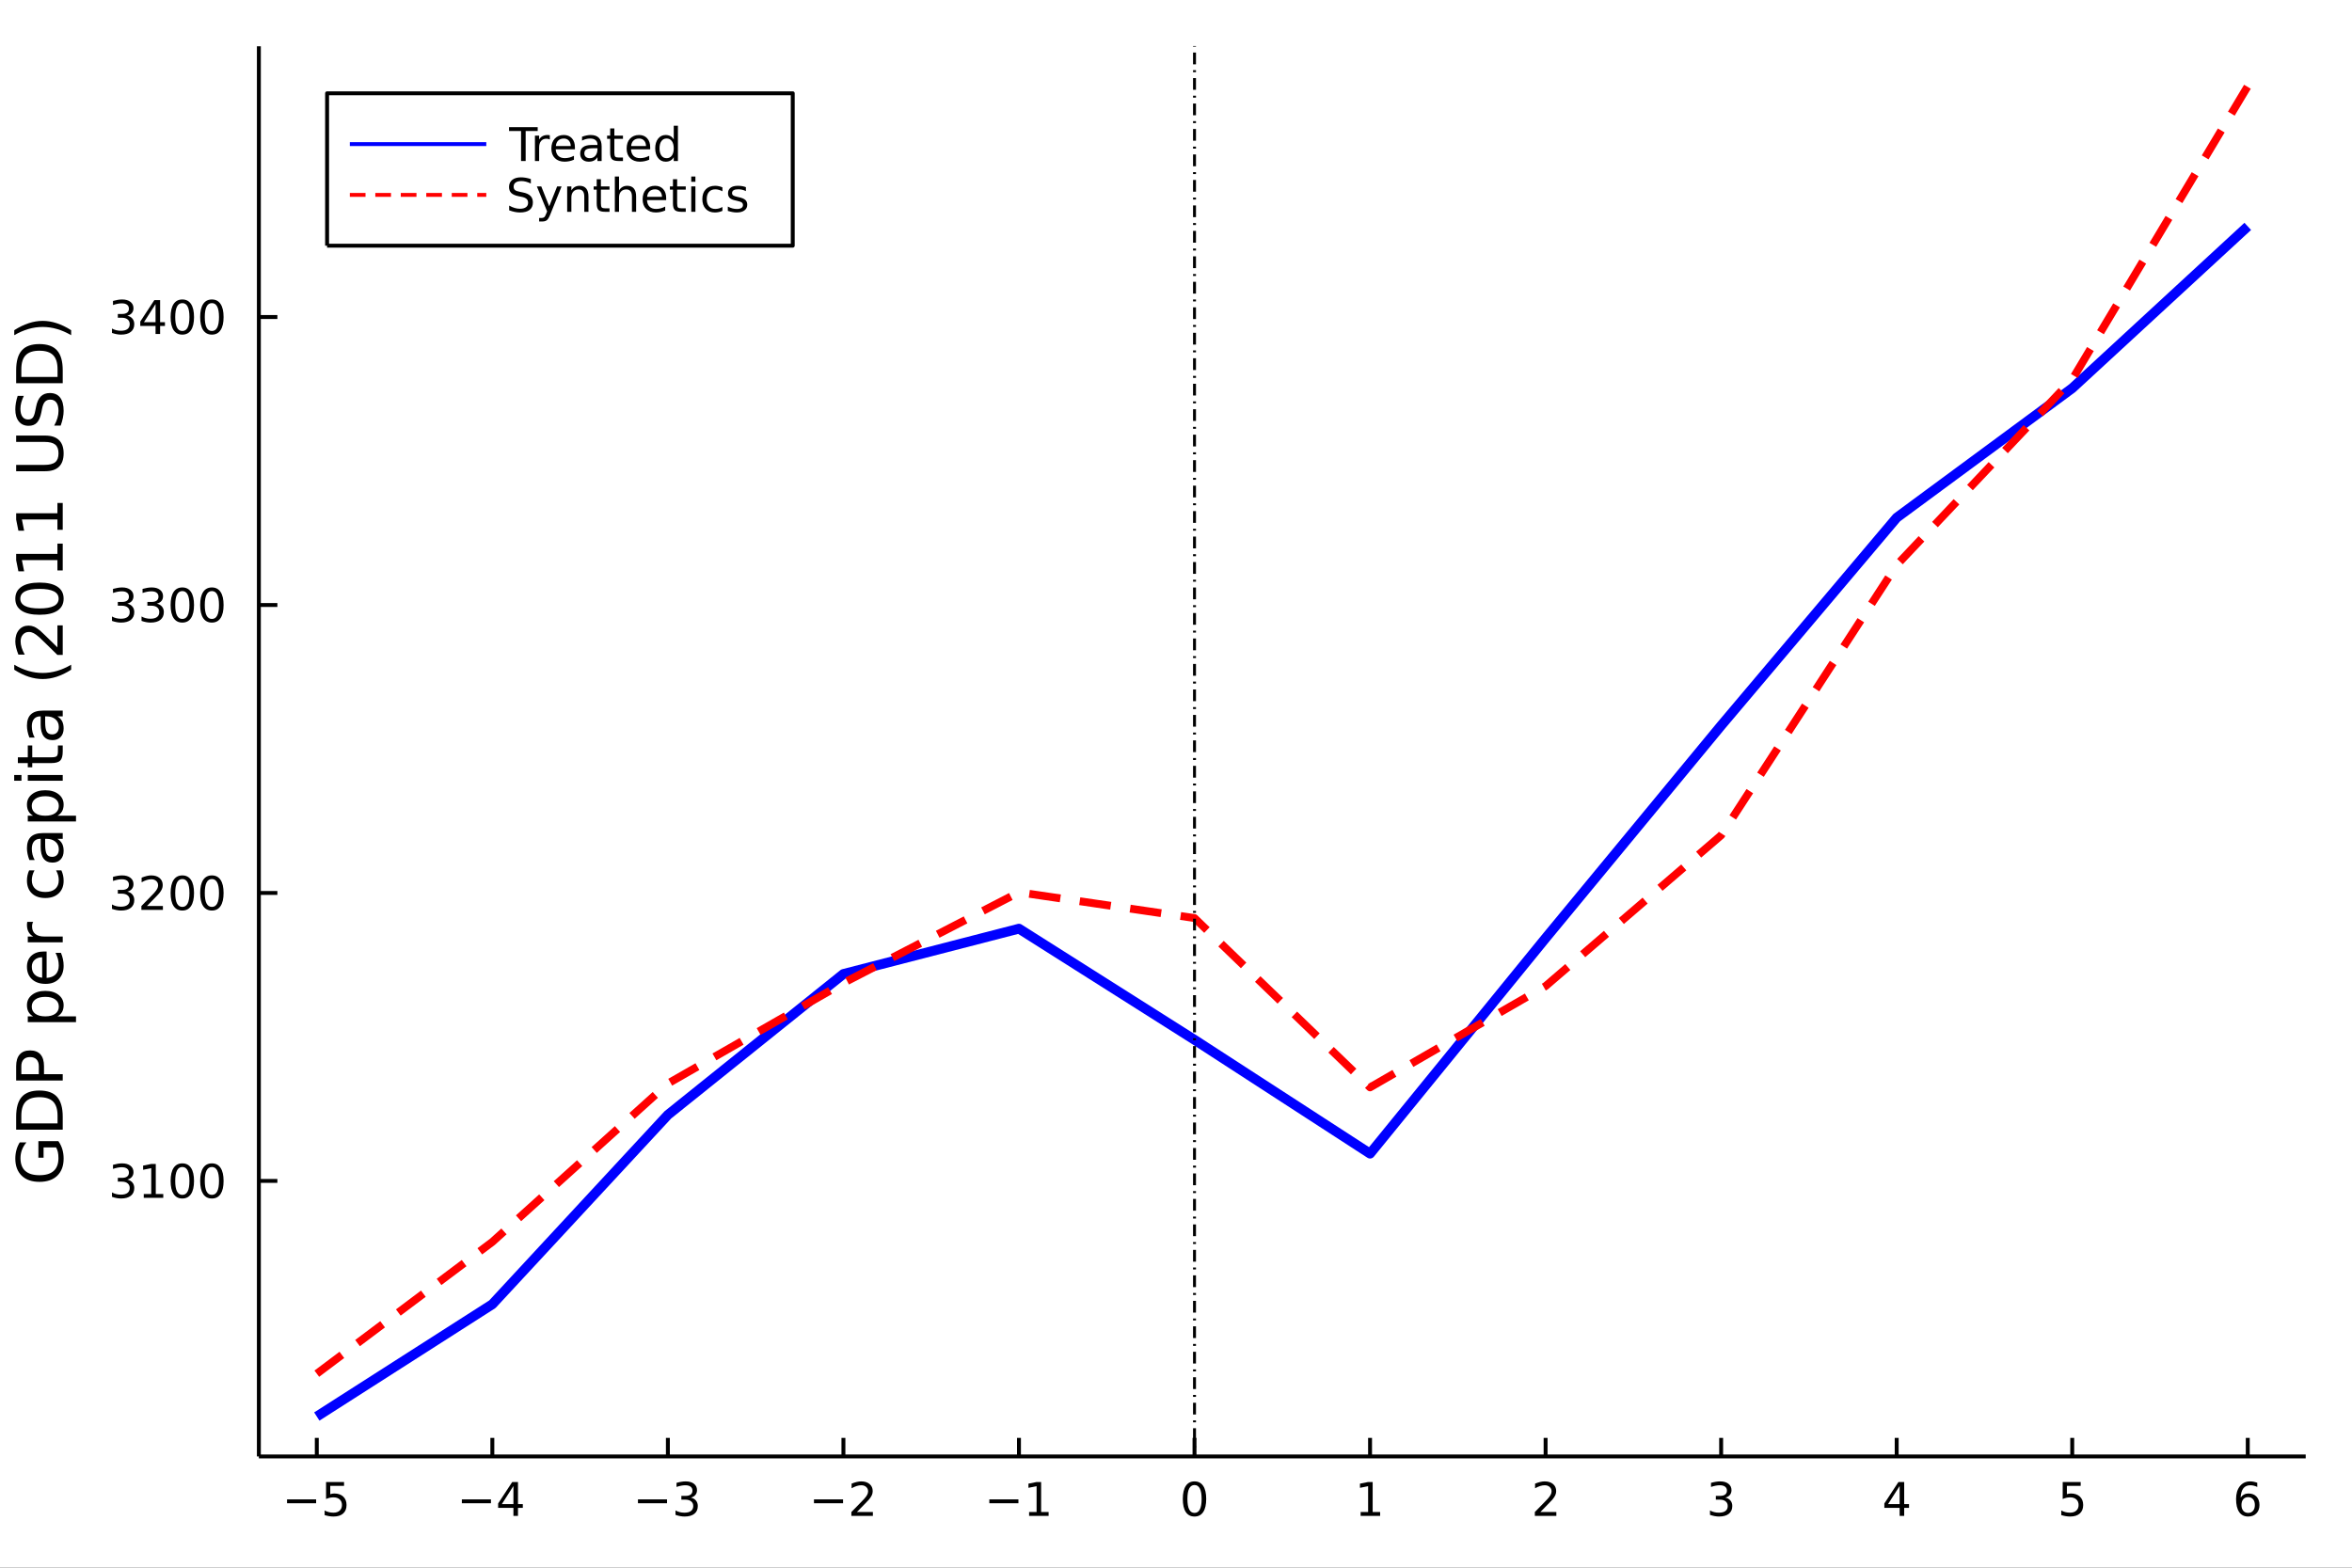 <?xml version="1.0" encoding="utf-8"?>
<svg xmlns="http://www.w3.org/2000/svg" xmlns:xlink="http://www.w3.org/1999/xlink" width="600" height="400" viewBox="0 0 2400 1600">
<rect x="0" y="0" width="2400" height="1600" fill="#333333" stroke="none"/>
<defs>
  <clipPath id="clip570">
    <rect x="0" y="0" width="2400" height="1600"/>
  </clipPath>
</defs>
<path clip-path="url(#clip570)" d="
M0 1600 L2400 1600 L2400 0 L0 0  Z
  " fill="#ffffff" fill-rule="evenodd" fill-opacity="1"/>
<defs>
  <clipPath id="clip571">
    <rect x="480" y="0" width="1681" height="1600"/>
  </clipPath>
</defs>
<path clip-path="url(#clip570)" d="
M264.148 1486.45 L2352.76 1486.45 L2352.76 47.244 L264.148 47.244  Z
  " fill="#ffffff" fill-rule="evenodd" fill-opacity="1"/>
<defs>
  <clipPath id="clip572">
    <rect x="264" y="47" width="2090" height="1440"/>
  </clipPath>
</defs>
<polyline clip-path="url(#clip570)" style="stroke:#000000; stroke-linecap:butt; stroke-linejoin:round; stroke-width:4; stroke-opacity:1; fill:none" points="
  264.148,1486.45 2352.76,1486.45 
  "/>
<polyline clip-path="url(#clip570)" style="stroke:#000000; stroke-linecap:butt; stroke-linejoin:round; stroke-width:4; stroke-opacity:1; fill:none" points="
  323.26,1486.45 323.26,1467.55 
  "/>
<polyline clip-path="url(#clip570)" style="stroke:#000000; stroke-linecap:butt; stroke-linejoin:round; stroke-width:4; stroke-opacity:1; fill:none" points="
  502.386,1486.45 502.386,1467.55 
  "/>
<polyline clip-path="url(#clip570)" style="stroke:#000000; stroke-linecap:butt; stroke-linejoin:round; stroke-width:4; stroke-opacity:1; fill:none" points="
  681.512,1486.45 681.512,1467.55 
  "/>
<polyline clip-path="url(#clip570)" style="stroke:#000000; stroke-linecap:butt; stroke-linejoin:round; stroke-width:4; stroke-opacity:1; fill:none" points="
  860.638,1486.45 860.638,1467.55 
  "/>
<polyline clip-path="url(#clip570)" style="stroke:#000000; stroke-linecap:butt; stroke-linejoin:round; stroke-width:4; stroke-opacity:1; fill:none" points="
  1039.76,1486.45 1039.76,1467.55 
  "/>
<polyline clip-path="url(#clip570)" style="stroke:#000000; stroke-linecap:butt; stroke-linejoin:round; stroke-width:4; stroke-opacity:1; fill:none" points="
  1218.89,1486.45 1218.89,1467.55 
  "/>
<polyline clip-path="url(#clip570)" style="stroke:#000000; stroke-linecap:butt; stroke-linejoin:round; stroke-width:4; stroke-opacity:1; fill:none" points="
  1398.02,1486.45 1398.02,1467.55 
  "/>
<polyline clip-path="url(#clip570)" style="stroke:#000000; stroke-linecap:butt; stroke-linejoin:round; stroke-width:4; stroke-opacity:1; fill:none" points="
  1577.14,1486.45 1577.14,1467.55 
  "/>
<polyline clip-path="url(#clip570)" style="stroke:#000000; stroke-linecap:butt; stroke-linejoin:round; stroke-width:4; stroke-opacity:1; fill:none" points="
  1756.27,1486.45 1756.27,1467.55 
  "/>
<polyline clip-path="url(#clip570)" style="stroke:#000000; stroke-linecap:butt; stroke-linejoin:round; stroke-width:4; stroke-opacity:1; fill:none" points="
  1935.39,1486.45 1935.39,1467.55 
  "/>
<polyline clip-path="url(#clip570)" style="stroke:#000000; stroke-linecap:butt; stroke-linejoin:round; stroke-width:4; stroke-opacity:1; fill:none" points="
  2114.52,1486.45 2114.52,1467.55 
  "/>
<polyline clip-path="url(#clip570)" style="stroke:#000000; stroke-linecap:butt; stroke-linejoin:round; stroke-width:4; stroke-opacity:1; fill:none" points="
  2293.64,1486.45 2293.64,1467.55 
  "/>
<path clip-path="url(#clip570)" d="M292.901 1530.29 L322.577 1530.29 L322.577 1534.23 L292.901 1534.23 L292.901 1530.29 Z" fill="#000000" fill-rule="evenodd" fill-opacity="1" /><path clip-path="url(#clip570)" d="M332.716 1512.56 L351.072 1512.56 L351.072 1516.5 L336.998 1516.5 L336.998 1524.97 Q338.017 1524.62 339.035 1524.46 Q340.054 1524.27 341.072 1524.27 Q346.859 1524.27 350.239 1527.44 Q353.619 1530.62 353.619 1536.03 Q353.619 1541.61 350.146 1544.71 Q346.674 1547.79 340.355 1547.79 Q338.179 1547.79 335.91 1547.42 Q333.665 1547.05 331.258 1546.31 L331.258 1541.61 Q333.341 1542.74 335.563 1543.3 Q337.785 1543.86 340.262 1543.86 Q344.267 1543.86 346.605 1541.75 Q348.943 1539.64 348.943 1536.03 Q348.943 1532.42 346.605 1530.31 Q344.267 1528.21 340.262 1528.21 Q338.387 1528.21 336.512 1528.62 Q334.66 1529.04 332.716 1529.92 L332.716 1512.56 Z" fill="#000000" fill-rule="evenodd" fill-opacity="1" /><path clip-path="url(#clip570)" d="M471.286 1530.29 L500.962 1530.29 L500.962 1534.23 L471.286 1534.23 L471.286 1530.29 Z" fill="#000000" fill-rule="evenodd" fill-opacity="1" /><path clip-path="url(#clip570)" d="M523.902 1516.63 L512.096 1535.08 L523.902 1535.08 L523.902 1516.63 M522.675 1512.56 L528.555 1512.56 L528.555 1535.08 L533.485 1535.08 L533.485 1538.97 L528.555 1538.97 L528.555 1547.12 L523.902 1547.12 L523.902 1538.97 L508.3 1538.97 L508.3 1534.46 L522.675 1512.56 Z" fill="#000000" fill-rule="evenodd" fill-opacity="1" /><path clip-path="url(#clip570)" d="M650.979 1530.29 L680.655 1530.29 L680.655 1534.23 L650.979 1534.23 L650.979 1530.29 Z" fill="#000000" fill-rule="evenodd" fill-opacity="1" /><path clip-path="url(#clip570)" d="M704.914 1528.49 Q708.271 1529.2 710.146 1531.47 Q712.044 1533.74 712.044 1537.07 Q712.044 1542.19 708.525 1544.99 Q705.007 1547.79 698.525 1547.79 Q696.35 1547.79 694.035 1547.35 Q691.743 1546.93 689.289 1546.08 L689.289 1541.56 Q691.234 1542.7 693.549 1543.28 Q695.863 1543.86 698.387 1543.86 Q702.785 1543.86 705.076 1542.12 Q707.391 1540.38 707.391 1537.07 Q707.391 1534.02 705.238 1532.31 Q703.109 1530.57 699.289 1530.57 L695.262 1530.57 L695.262 1526.73 L699.475 1526.73 Q702.924 1526.73 704.752 1525.36 Q706.581 1523.97 706.581 1521.38 Q706.581 1518.72 704.683 1517.31 Q702.808 1515.87 699.289 1515.87 Q697.368 1515.87 695.169 1516.29 Q692.97 1516.7 690.331 1517.58 L690.331 1513.42 Q692.993 1512.68 695.308 1512.31 Q697.646 1511.93 699.706 1511.93 Q705.03 1511.93 708.132 1514.37 Q711.234 1516.77 711.234 1520.89 Q711.234 1523.76 709.59 1525.75 Q707.947 1527.72 704.914 1528.49 Z" fill="#000000" fill-rule="evenodd" fill-opacity="1" /><path clip-path="url(#clip570)" d="M830.58 1530.29 L860.256 1530.29 L860.256 1534.23 L830.58 1534.23 L830.58 1530.29 Z" fill="#000000" fill-rule="evenodd" fill-opacity="1" /><path clip-path="url(#clip570)" d="M874.376 1543.18 L890.695 1543.18 L890.695 1547.12 L868.751 1547.12 L868.751 1543.18 Q871.413 1540.43 875.996 1535.8 Q880.603 1531.15 881.783 1529.81 Q884.029 1527.28 884.908 1525.55 Q885.811 1523.79 885.811 1522.1 Q885.811 1519.34 883.867 1517.61 Q881.945 1515.87 878.843 1515.87 Q876.644 1515.87 874.191 1516.63 Q871.76 1517.4 868.982 1518.95 L868.982 1514.23 Q871.806 1513.09 874.26 1512.51 Q876.714 1511.93 878.751 1511.93 Q884.121 1511.93 887.316 1514.62 Q890.51 1517.31 890.51 1521.8 Q890.51 1523.93 889.7 1525.85 Q888.913 1527.74 886.806 1530.34 Q886.228 1531.01 883.126 1534.23 Q880.024 1537.42 874.376 1543.18 Z" fill="#000000" fill-rule="evenodd" fill-opacity="1" /><path clip-path="url(#clip570)" d="M1009.52 1530.29 L1039.2 1530.29 L1039.2 1534.23 L1009.52 1534.23 L1009.52 1530.29 Z" fill="#000000" fill-rule="evenodd" fill-opacity="1" /><path clip-path="url(#clip570)" d="M1050.1 1543.18 L1057.74 1543.18 L1057.74 1516.82 L1049.43 1518.49 L1049.43 1514.23 L1057.69 1512.56 L1062.37 1512.56 L1062.37 1543.18 L1070.01 1543.18 L1070.01 1547.12 L1050.1 1547.12 L1050.1 1543.18 Z" fill="#000000" fill-rule="evenodd" fill-opacity="1" /><path clip-path="url(#clip570)" d="M1218.89 1515.64 Q1215.28 1515.64 1213.45 1519.2 Q1211.64 1522.75 1211.64 1529.87 Q1211.64 1536.98 1213.45 1540.55 Q1215.28 1544.09 1218.89 1544.09 Q1222.52 1544.09 1224.33 1540.55 Q1226.16 1536.98 1226.16 1529.87 Q1226.16 1522.75 1224.33 1519.2 Q1222.52 1515.64 1218.89 1515.64 M1218.89 1511.93 Q1224.7 1511.93 1227.75 1516.54 Q1230.83 1521.12 1230.83 1529.87 Q1230.83 1538.6 1227.75 1543.21 Q1224.7 1547.79 1218.89 1547.79 Q1213.08 1547.79 1210 1543.21 Q1206.94 1538.6 1206.94 1529.87 Q1206.94 1521.12 1210 1516.54 Q1213.08 1511.93 1218.89 1511.93 Z" fill="#000000" fill-rule="evenodd" fill-opacity="1" /><path clip-path="url(#clip570)" d="M1388.4 1543.18 L1396.04 1543.18 L1396.04 1516.82 L1387.73 1518.49 L1387.73 1514.23 L1395.99 1512.56 L1400.67 1512.56 L1400.67 1543.18 L1408.3 1543.18 L1408.3 1547.12 L1388.4 1547.12 L1388.4 1543.18 Z" fill="#000000" fill-rule="evenodd" fill-opacity="1" /><path clip-path="url(#clip570)" d="M1571.79 1543.18 L1588.11 1543.18 L1588.11 1547.12 L1566.17 1547.12 L1566.17 1543.18 Q1568.83 1540.43 1573.41 1535.8 Q1578.02 1531.15 1579.2 1529.81 Q1581.45 1527.28 1582.33 1525.55 Q1583.23 1523.79 1583.23 1522.1 Q1583.23 1519.34 1581.28 1517.61 Q1579.36 1515.87 1576.26 1515.87 Q1574.06 1515.87 1571.61 1516.63 Q1569.18 1517.4 1566.4 1518.95 L1566.4 1514.23 Q1569.22 1513.09 1571.68 1512.51 Q1574.13 1511.93 1576.17 1511.93 Q1581.54 1511.93 1584.73 1514.62 Q1587.93 1517.31 1587.93 1521.8 Q1587.93 1523.93 1587.12 1525.85 Q1586.33 1527.74 1584.22 1530.34 Q1583.65 1531.01 1580.54 1534.23 Q1577.44 1537.42 1571.79 1543.18 Z" fill="#000000" fill-rule="evenodd" fill-opacity="1" /><path clip-path="url(#clip570)" d="M1760.51 1528.49 Q1763.87 1529.2 1765.75 1531.47 Q1767.64 1533.74 1767.64 1537.07 Q1767.64 1542.19 1764.13 1544.99 Q1760.61 1547.79 1754.13 1547.79 Q1751.95 1547.79 1749.63 1547.35 Q1747.34 1546.93 1744.89 1546.08 L1744.89 1541.56 Q1746.83 1542.7 1749.15 1543.28 Q1751.46 1543.86 1753.99 1543.86 Q1758.38 1543.86 1760.68 1542.12 Q1762.99 1540.38 1762.99 1537.07 Q1762.99 1534.02 1760.84 1532.31 Q1758.71 1530.57 1754.89 1530.57 L1750.86 1530.57 L1750.86 1526.73 L1755.07 1526.73 Q1758.52 1526.73 1760.35 1525.36 Q1762.18 1523.97 1762.18 1521.38 Q1762.18 1518.72 1760.28 1517.31 Q1758.41 1515.87 1754.89 1515.87 Q1752.97 1515.87 1750.77 1516.29 Q1748.57 1516.7 1745.93 1517.58 L1745.93 1513.42 Q1748.59 1512.68 1750.91 1512.31 Q1753.25 1511.93 1755.31 1511.93 Q1760.63 1511.93 1763.73 1514.37 Q1766.83 1516.77 1766.83 1520.89 Q1766.83 1523.76 1765.19 1525.75 Q1763.55 1527.72 1760.51 1528.49 Z" fill="#000000" fill-rule="evenodd" fill-opacity="1" /><path clip-path="url(#clip570)" d="M1938.4 1516.63 L1926.6 1535.08 L1938.4 1535.08 L1938.4 1516.63 M1937.18 1512.56 L1943.05 1512.56 L1943.05 1535.08 L1947.99 1535.08 L1947.99 1538.97 L1943.05 1538.97 L1943.05 1547.12 L1938.4 1547.12 L1938.4 1538.97 L1922.8 1538.97 L1922.8 1534.46 L1937.18 1512.56 Z" fill="#000000" fill-rule="evenodd" fill-opacity="1" /><path clip-path="url(#clip570)" d="M2104.8 1512.56 L2123.15 1512.56 L2123.15 1516.5 L2109.08 1516.5 L2109.08 1524.97 Q2110.1 1524.62 2111.12 1524.46 Q2112.13 1524.27 2113.15 1524.27 Q2118.94 1524.27 2122.32 1527.44 Q2125.7 1530.62 2125.7 1536.03 Q2125.7 1541.61 2122.23 1544.71 Q2118.75 1547.79 2112.44 1547.79 Q2110.26 1547.79 2107.99 1547.42 Q2105.75 1547.05 2103.34 1546.31 L2103.34 1541.61 Q2105.42 1542.74 2107.64 1543.3 Q2109.87 1543.86 2112.34 1543.86 Q2116.35 1543.86 2118.69 1541.75 Q2121.02 1539.64 2121.02 1536.03 Q2121.02 1532.42 2118.69 1530.31 Q2116.35 1528.21 2112.34 1528.21 Q2110.47 1528.21 2108.59 1528.62 Q2106.74 1529.04 2104.8 1529.92 L2104.8 1512.56 Z" fill="#000000" fill-rule="evenodd" fill-opacity="1" /><path clip-path="url(#clip570)" d="M2294.05 1527.98 Q2290.9 1527.98 2289.05 1530.13 Q2287.22 1532.28 2287.22 1536.03 Q2287.22 1539.76 2289.05 1541.93 Q2290.9 1544.09 2294.05 1544.09 Q2297.2 1544.09 2299.03 1541.93 Q2300.88 1539.76 2300.88 1536.03 Q2300.88 1532.28 2299.03 1530.13 Q2297.2 1527.98 2294.05 1527.98 M2303.33 1513.32 L2303.33 1517.58 Q2301.57 1516.75 2299.77 1516.31 Q2297.98 1515.87 2296.23 1515.87 Q2291.6 1515.87 2289.14 1519 Q2286.71 1522.12 2286.36 1528.44 Q2287.73 1526.43 2289.79 1525.36 Q2291.85 1524.27 2294.33 1524.27 Q2299.54 1524.27 2302.54 1527.44 Q2305.58 1530.59 2305.58 1536.03 Q2305.58 1541.36 2302.43 1544.57 Q2299.28 1547.79 2294.05 1547.79 Q2288.05 1547.79 2284.88 1543.21 Q2281.71 1538.6 2281.71 1529.87 Q2281.71 1521.68 2285.6 1516.82 Q2289.49 1511.93 2296.04 1511.93 Q2297.8 1511.93 2299.58 1512.28 Q2301.39 1512.63 2303.33 1513.32 Z" fill="#000000" fill-rule="evenodd" fill-opacity="1" /><polyline clip-path="url(#clip570)" style="stroke:#000000; stroke-linecap:butt; stroke-linejoin:round; stroke-width:4; stroke-opacity:1; fill:none" points="
  264.148,1486.45 264.148,47.244 
  "/>
<polyline clip-path="url(#clip570)" style="stroke:#000000; stroke-linecap:butt; stroke-linejoin:round; stroke-width:4; stroke-opacity:1; fill:none" points="
  264.148,1205.26 283.046,1205.26 
  "/>
<polyline clip-path="url(#clip570)" style="stroke:#000000; stroke-linecap:butt; stroke-linejoin:round; stroke-width:4; stroke-opacity:1; fill:none" points="
  264.148,911.358 283.046,911.358 
  "/>
<polyline clip-path="url(#clip570)" style="stroke:#000000; stroke-linecap:butt; stroke-linejoin:round; stroke-width:4; stroke-opacity:1; fill:none" points="
  264.148,617.46 283.046,617.46 
  "/>
<polyline clip-path="url(#clip570)" style="stroke:#000000; stroke-linecap:butt; stroke-linejoin:round; stroke-width:4; stroke-opacity:1; fill:none" points="
  264.148,323.562 283.046,323.562 
  "/>
<path clip-path="url(#clip570)" d="M129.885 1203.9 Q133.242 1204.62 135.117 1206.89 Q137.015 1209.16 137.015 1212.49 Q137.015 1217.6 133.496 1220.41 Q129.978 1223.21 123.496 1223.21 Q121.32 1223.21 119.006 1222.77 Q116.714 1222.35 114.26 1221.49 L114.26 1216.98 Q116.205 1218.11 118.519 1218.69 Q120.834 1219.27 123.357 1219.27 Q127.755 1219.27 130.047 1217.54 Q132.362 1215.8 132.362 1212.49 Q132.362 1209.43 130.209 1207.72 Q128.08 1205.98 124.26 1205.98 L120.232 1205.98 L120.232 1202.14 L124.445 1202.14 Q127.894 1202.14 129.723 1200.78 Q131.552 1199.39 131.552 1196.79 Q131.552 1194.13 129.654 1192.72 Q127.779 1191.29 124.26 1191.29 Q122.339 1191.29 120.14 1191.7 Q117.941 1192.12 115.302 1193 L115.302 1188.83 Q117.964 1188.09 120.279 1187.72 Q122.617 1187.35 124.677 1187.35 Q130.001 1187.35 133.103 1189.78 Q136.204 1192.19 136.204 1196.31 Q136.204 1199.18 134.561 1201.17 Q132.917 1203.14 129.885 1203.9 Z" fill="#000000" fill-rule="evenodd" fill-opacity="1" /><path clip-path="url(#clip570)" d="M146.691 1218.6 L154.329 1218.6 L154.329 1192.23 L146.019 1193.9 L146.019 1189.64 L154.283 1187.98 L158.959 1187.98 L158.959 1218.6 L166.598 1218.6 L166.598 1222.54 L146.691 1222.54 L146.691 1218.6 Z" fill="#000000" fill-rule="evenodd" fill-opacity="1" /><path clip-path="url(#clip570)" d="M186.042 1191.05 Q182.431 1191.05 180.602 1194.62 Q178.797 1198.16 178.797 1205.29 Q178.797 1212.4 180.602 1215.96 Q182.431 1219.5 186.042 1219.5 Q189.676 1219.5 191.482 1215.96 Q193.311 1212.4 193.311 1205.29 Q193.311 1198.16 191.482 1194.62 Q189.676 1191.05 186.042 1191.05 M186.042 1187.35 Q191.852 1187.35 194.908 1191.96 Q197.987 1196.54 197.987 1205.29 Q197.987 1214.02 194.908 1218.62 Q191.852 1223.21 186.042 1223.21 Q180.232 1223.21 177.153 1218.62 Q174.098 1214.02 174.098 1205.29 Q174.098 1196.54 177.153 1191.96 Q180.232 1187.35 186.042 1187.35 Z" fill="#000000" fill-rule="evenodd" fill-opacity="1" /><path clip-path="url(#clip570)" d="M216.204 1191.05 Q212.593 1191.05 210.764 1194.62 Q208.959 1198.16 208.959 1205.29 Q208.959 1212.4 210.764 1215.96 Q212.593 1219.5 216.204 1219.5 Q219.838 1219.5 221.644 1215.96 Q223.473 1212.4 223.473 1205.29 Q223.473 1198.16 221.644 1194.62 Q219.838 1191.05 216.204 1191.05 M216.204 1187.35 Q222.014 1187.35 225.07 1191.96 Q228.148 1196.54 228.148 1205.29 Q228.148 1214.02 225.07 1218.62 Q222.014 1223.21 216.204 1223.21 Q210.394 1223.21 207.315 1218.62 Q204.26 1214.02 204.26 1205.29 Q204.26 1196.54 207.315 1191.96 Q210.394 1187.35 216.204 1187.35 Z" fill="#000000" fill-rule="evenodd" fill-opacity="1" /><path clip-path="url(#clip570)" d="M129.885 910.003 Q133.242 910.721 135.117 912.989 Q137.015 915.258 137.015 918.591 Q137.015 923.707 133.496 926.508 Q129.978 929.309 123.496 929.309 Q121.32 929.309 119.006 928.869 Q116.714 928.452 114.26 927.596 L114.26 923.082 Q116.205 924.216 118.519 924.795 Q120.834 925.374 123.357 925.374 Q127.755 925.374 130.047 923.638 Q132.362 921.901 132.362 918.591 Q132.362 915.536 130.209 913.823 Q128.08 912.087 124.26 912.087 L120.232 912.087 L120.232 908.244 L124.445 908.244 Q127.894 908.244 129.723 906.878 Q131.552 905.49 131.552 902.897 Q131.552 900.235 129.654 898.823 Q127.779 897.388 124.26 897.388 Q122.339 897.388 120.14 897.804 Q117.941 898.221 115.302 899.101 L115.302 894.934 Q117.964 894.193 120.279 893.823 Q122.617 893.453 124.677 893.453 Q130.001 893.453 133.103 895.883 Q136.204 898.29 136.204 902.411 Q136.204 905.281 134.561 907.272 Q132.917 909.24 129.885 910.003 Z" fill="#000000" fill-rule="evenodd" fill-opacity="1" /><path clip-path="url(#clip570)" d="M149.908 924.702 L166.227 924.702 L166.227 928.638 L144.283 928.638 L144.283 924.702 Q146.945 921.948 151.528 917.318 Q156.135 912.665 157.315 911.323 Q159.561 908.8 160.44 907.064 Q161.343 905.304 161.343 903.615 Q161.343 900.86 159.399 899.124 Q157.478 897.388 154.376 897.388 Q152.177 897.388 149.723 898.152 Q147.292 898.915 144.515 900.466 L144.515 895.744 Q147.339 894.61 149.792 894.031 Q152.246 893.453 154.283 893.453 Q159.653 893.453 162.848 896.138 Q166.042 898.823 166.042 903.314 Q166.042 905.443 165.232 907.365 Q164.445 909.263 162.339 911.855 Q161.76 912.527 158.658 915.744 Q155.556 918.939 149.908 924.702 Z" fill="#000000" fill-rule="evenodd" fill-opacity="1" /><path clip-path="url(#clip570)" d="M186.042 897.156 Q182.431 897.156 180.602 900.721 Q178.797 904.263 178.797 911.392 Q178.797 918.499 180.602 922.064 Q182.431 925.605 186.042 925.605 Q189.676 925.605 191.482 922.064 Q193.311 918.499 193.311 911.392 Q193.311 904.263 191.482 900.721 Q189.676 897.156 186.042 897.156 M186.042 893.453 Q191.852 893.453 194.908 898.059 Q197.987 902.642 197.987 911.392 Q197.987 920.119 194.908 924.726 Q191.852 929.309 186.042 929.309 Q180.232 929.309 177.153 924.726 Q174.098 920.119 174.098 911.392 Q174.098 902.642 177.153 898.059 Q180.232 893.453 186.042 893.453 Z" fill="#000000" fill-rule="evenodd" fill-opacity="1" /><path clip-path="url(#clip570)" d="M216.204 897.156 Q212.593 897.156 210.764 900.721 Q208.959 904.263 208.959 911.392 Q208.959 918.499 210.764 922.064 Q212.593 925.605 216.204 925.605 Q219.838 925.605 221.644 922.064 Q223.473 918.499 223.473 911.392 Q223.473 904.263 221.644 900.721 Q219.838 897.156 216.204 897.156 M216.204 893.453 Q222.014 893.453 225.07 898.059 Q228.148 902.642 228.148 911.392 Q228.148 920.119 225.07 924.726 Q222.014 929.309 216.204 929.309 Q210.394 929.309 207.315 924.726 Q204.26 920.119 204.26 911.392 Q204.26 902.642 207.315 898.059 Q210.394 893.453 216.204 893.453 Z" fill="#000000" fill-rule="evenodd" fill-opacity="1" /><path clip-path="url(#clip570)" d="M129.885 616.106 Q133.242 616.823 135.117 619.092 Q137.015 621.36 137.015 624.694 Q137.015 629.809 133.496 632.61 Q129.978 635.411 123.496 635.411 Q121.32 635.411 119.006 634.972 Q116.714 634.555 114.26 633.698 L114.26 629.184 Q116.205 630.319 118.519 630.897 Q120.834 631.476 123.357 631.476 Q127.755 631.476 130.047 629.74 Q132.362 628.004 132.362 624.694 Q132.362 621.638 130.209 619.925 Q128.08 618.189 124.26 618.189 L120.232 618.189 L120.232 614.347 L124.445 614.347 Q127.894 614.347 129.723 612.981 Q131.552 611.592 131.552 608.999 Q131.552 606.337 129.654 604.925 Q127.779 603.49 124.26 603.49 Q122.339 603.49 120.14 603.907 Q117.941 604.324 115.302 605.203 L115.302 601.036 Q117.964 600.296 120.279 599.925 Q122.617 599.555 124.677 599.555 Q130.001 599.555 133.103 601.986 Q136.204 604.393 136.204 608.513 Q136.204 611.384 134.561 613.374 Q132.917 615.342 129.885 616.106 Z" fill="#000000" fill-rule="evenodd" fill-opacity="1" /><path clip-path="url(#clip570)" d="M160.047 616.106 Q163.403 616.823 165.278 619.092 Q167.177 621.36 167.177 624.694 Q167.177 629.809 163.658 632.61 Q160.14 635.411 153.658 635.411 Q151.482 635.411 149.167 634.972 Q146.876 634.555 144.422 633.698 L144.422 629.184 Q146.366 630.319 148.681 630.897 Q150.996 631.476 153.519 631.476 Q157.917 631.476 160.209 629.74 Q162.524 628.004 162.524 624.694 Q162.524 621.638 160.371 619.925 Q158.241 618.189 154.422 618.189 L150.394 618.189 L150.394 614.347 L154.607 614.347 Q158.056 614.347 159.885 612.981 Q161.714 611.592 161.714 608.999 Q161.714 606.337 159.815 604.925 Q157.94 603.49 154.422 603.49 Q152.501 603.49 150.302 603.907 Q148.103 604.324 145.464 605.203 L145.464 601.036 Q148.126 600.296 150.441 599.925 Q152.778 599.555 154.839 599.555 Q160.163 599.555 163.265 601.986 Q166.366 604.393 166.366 608.513 Q166.366 611.384 164.723 613.374 Q163.079 615.342 160.047 616.106 Z" fill="#000000" fill-rule="evenodd" fill-opacity="1" /><path clip-path="url(#clip570)" d="M186.042 603.259 Q182.431 603.259 180.602 606.824 Q178.797 610.365 178.797 617.495 Q178.797 624.601 180.602 628.166 Q182.431 631.708 186.042 631.708 Q189.676 631.708 191.482 628.166 Q193.311 624.601 193.311 617.495 Q193.311 610.365 191.482 606.824 Q189.676 603.259 186.042 603.259 M186.042 599.555 Q191.852 599.555 194.908 604.161 Q197.987 608.745 197.987 617.495 Q197.987 626.222 194.908 630.828 Q191.852 635.411 186.042 635.411 Q180.232 635.411 177.153 630.828 Q174.098 626.222 174.098 617.495 Q174.098 608.745 177.153 604.161 Q180.232 599.555 186.042 599.555 Z" fill="#000000" fill-rule="evenodd" fill-opacity="1" /><path clip-path="url(#clip570)" d="M216.204 603.259 Q212.593 603.259 210.764 606.824 Q208.959 610.365 208.959 617.495 Q208.959 624.601 210.764 628.166 Q212.593 631.708 216.204 631.708 Q219.838 631.708 221.644 628.166 Q223.473 624.601 223.473 617.495 Q223.473 610.365 221.644 606.824 Q219.838 603.259 216.204 603.259 M216.204 599.555 Q222.014 599.555 225.07 604.161 Q228.148 608.745 228.148 617.495 Q228.148 626.222 225.07 630.828 Q222.014 635.411 216.204 635.411 Q210.394 635.411 207.315 630.828 Q204.26 626.222 204.26 617.495 Q204.26 608.745 207.315 604.161 Q210.394 599.555 216.204 599.555 Z" fill="#000000" fill-rule="evenodd" fill-opacity="1" /><path clip-path="url(#clip570)" d="M129.885 322.208 Q133.242 322.926 135.117 325.194 Q137.015 327.463 137.015 330.796 Q137.015 335.912 133.496 338.713 Q129.978 341.514 123.496 341.514 Q121.32 341.514 119.006 341.074 Q116.714 340.657 114.26 339.801 L114.26 335.287 Q116.205 336.421 118.519 337 Q120.834 337.579 123.357 337.579 Q127.755 337.579 130.047 335.843 Q132.362 334.106 132.362 330.796 Q132.362 327.741 130.209 326.028 Q128.08 324.292 124.26 324.292 L120.232 324.292 L120.232 320.449 L124.445 320.449 Q127.894 320.449 129.723 319.083 Q131.552 317.694 131.552 315.102 Q131.552 312.44 129.654 311.028 Q127.779 309.593 124.26 309.593 Q122.339 309.593 120.14 310.009 Q117.941 310.426 115.302 311.306 L115.302 307.139 Q117.964 306.398 120.279 306.028 Q122.617 305.657 124.677 305.657 Q130.001 305.657 133.103 308.088 Q136.204 310.495 136.204 314.616 Q136.204 317.486 134.561 319.477 Q132.917 321.444 129.885 322.208 Z" fill="#000000" fill-rule="evenodd" fill-opacity="1" /><path clip-path="url(#clip570)" d="M158.728 310.357 L146.922 328.806 L158.728 328.806 L158.728 310.357 M157.501 306.282 L163.38 306.282 L163.38 328.806 L168.311 328.806 L168.311 332.694 L163.38 332.694 L163.38 340.842 L158.728 340.842 L158.728 332.694 L143.126 332.694 L143.126 328.181 L157.501 306.282 Z" fill="#000000" fill-rule="evenodd" fill-opacity="1" /><path clip-path="url(#clip570)" d="M186.042 309.361 Q182.431 309.361 180.602 312.926 Q178.797 316.468 178.797 323.597 Q178.797 330.704 180.602 334.268 Q182.431 337.81 186.042 337.81 Q189.676 337.81 191.482 334.268 Q193.311 330.704 193.311 323.597 Q193.311 316.468 191.482 312.926 Q189.676 309.361 186.042 309.361 M186.042 305.657 Q191.852 305.657 194.908 310.264 Q197.987 314.847 197.987 323.597 Q197.987 332.324 194.908 336.93 Q191.852 341.514 186.042 341.514 Q180.232 341.514 177.153 336.93 Q174.098 332.324 174.098 323.597 Q174.098 314.847 177.153 310.264 Q180.232 305.657 186.042 305.657 Z" fill="#000000" fill-rule="evenodd" fill-opacity="1" /><path clip-path="url(#clip570)" d="M216.204 309.361 Q212.593 309.361 210.764 312.926 Q208.959 316.468 208.959 323.597 Q208.959 330.704 210.764 334.268 Q212.593 337.81 216.204 337.81 Q219.838 337.81 221.644 334.268 Q223.473 330.704 223.473 323.597 Q223.473 316.468 221.644 312.926 Q219.838 309.361 216.204 309.361 M216.204 305.657 Q222.014 305.657 225.07 310.264 Q228.148 314.847 228.148 323.597 Q228.148 332.324 225.07 336.93 Q222.014 341.514 216.204 341.514 Q210.394 341.514 207.315 336.93 Q204.26 332.324 204.26 323.597 Q204.26 314.847 207.315 310.264 Q210.394 305.657 216.204 305.657 Z" fill="#000000" fill-rule="evenodd" fill-opacity="1" /><path clip-path="url(#clip570)" d="M57.225 1171.07 L44.461 1171.07 L44.461 1181.57 L39.178 1181.57 L39.178 1164.7 L59.58 1164.7 Q62.222 1168.43 63.59 1172.91 Q64.927 1177.4 64.927 1182.49 Q64.927 1193.63 58.434 1199.94 Q51.909 1206.21 40.292 1206.21 Q28.643 1206.21 22.15 1199.94 Q15.625 1193.63 15.625 1182.49 Q15.625 1177.85 16.771 1173.68 Q17.916 1169.48 20.144 1165.94 L26.988 1165.94 Q23.964 1169.51 22.436 1173.52 Q20.908 1177.53 20.908 1181.95 Q20.908 1190.67 25.778 1195.07 Q30.648 1199.43 40.292 1199.43 Q49.904 1199.43 54.774 1195.07 Q59.644 1190.67 59.644 1181.95 Q59.644 1178.55 59.071 1175.87 Q58.466 1173.2 57.225 1171.07 Z" fill="#000000" fill-rule="evenodd" fill-opacity="1" /><path clip-path="url(#clip570)" d="M21.768 1146.53 L58.721 1146.53 L58.721 1138.76 Q58.721 1128.93 54.265 1124.38 Q49.809 1119.79 40.196 1119.79 Q30.648 1119.79 26.224 1124.38 Q21.768 1128.93 21.768 1138.76 L21.768 1146.53 M16.484 1152.96 L16.484 1139.75 Q16.484 1125.94 22.245 1119.47 Q27.974 1113.01 40.196 1113.01 Q52.482 1113.01 58.243 1119.51 Q64.004 1126 64.004 1139.75 L64.004 1152.96 L16.484 1152.96 Z" fill="#000000" fill-rule="evenodd" fill-opacity="1" /><path clip-path="url(#clip570)" d="M21.768 1096.33 L39.623 1096.33 L39.623 1088.25 Q39.623 1083.76 37.3 1081.31 Q34.977 1078.86 30.68 1078.86 Q26.415 1078.86 24.091 1081.31 Q21.768 1083.76 21.768 1088.25 L21.768 1096.33 M16.484 1102.76 L16.484 1088.25 Q16.484 1080.26 20.113 1076.19 Q23.709 1072.08 30.68 1072.08 Q37.714 1072.08 41.31 1076.19 Q44.907 1080.26 44.907 1088.25 L44.907 1096.33 L64.004 1096.33 L64.004 1102.76 L16.484 1102.76 Z" fill="#000000" fill-rule="evenodd" fill-opacity="1" /><path clip-path="url(#clip570)" d="M58.657 1037.32 L77.563 1037.32 L77.563 1043.21 L28.356 1043.21 L28.356 1037.32 L33.767 1037.32 Q30.584 1035.48 29.056 1032.68 Q27.497 1029.85 27.497 1025.93 Q27.497 1019.44 32.653 1015.39 Q37.809 1011.32 46.212 1011.32 Q54.615 1011.32 59.771 1015.39 Q64.927 1019.44 64.927 1025.93 Q64.927 1029.85 63.399 1032.68 Q61.84 1035.48 58.657 1037.32 M46.212 1017.4 Q39.751 1017.4 36.09 1020.07 Q32.398 1022.72 32.398 1027.36 Q32.398 1032.01 36.09 1034.68 Q39.751 1037.32 46.212 1037.32 Q52.673 1037.32 56.365 1034.68 Q60.026 1032.01 60.026 1027.36 Q60.026 1022.72 56.365 1020.07 Q52.673 1017.4 46.212 1017.4 Z" fill="#000000" fill-rule="evenodd" fill-opacity="1" /><path clip-path="url(#clip570)" d="M44.716 971.122 L47.581 971.122 L47.581 998.048 Q53.628 997.667 56.811 994.42 Q59.962 991.142 59.962 985.317 Q59.962 981.943 59.134 978.792 Q58.307 975.609 56.652 972.49 L62.19 972.49 Q63.527 975.641 64.227 978.951 Q64.927 982.261 64.927 985.667 Q64.927 994.197 59.962 999.194 Q54.997 1004.16 46.53 1004.16 Q37.777 1004.16 32.653 999.449 Q27.497 994.706 27.497 986.686 Q27.497 979.492 32.144 975.323 Q36.759 971.122 44.716 971.122 M42.997 976.978 Q38.191 977.042 35.327 979.683 Q32.462 982.293 32.462 986.622 Q32.462 991.524 35.231 994.484 Q38 997.412 43.029 997.857 L42.997 976.978 Z" fill="#000000" fill-rule="evenodd" fill-opacity="1" /><path clip-path="url(#clip570)" d="M33.831 940.853 Q33.258 941.839 33.003 943.017 Q32.717 944.163 32.717 945.563 Q32.717 950.528 35.963 953.202 Q39.178 955.844 45.225 955.844 L64.004 955.844 L64.004 961.732 L28.356 961.732 L28.356 955.844 L33.894 955.844 Q30.648 953.998 29.088 951.038 Q27.497 948.078 27.497 943.844 Q27.497 943.24 27.592 942.508 Q27.656 941.776 27.815 940.884 L33.831 940.853 Z" fill="#000000" fill-rule="evenodd" fill-opacity="1" /><path clip-path="url(#clip570)" d="M29.725 888.335 L35.199 888.335 Q33.831 890.818 33.162 893.333 Q32.462 895.815 32.462 898.361 Q32.462 904.059 36.09 907.21 Q39.687 910.361 46.212 910.361 Q52.737 910.361 56.365 907.21 Q59.962 904.059 59.962 898.361 Q59.962 895.815 59.294 893.333 Q58.593 890.818 57.225 888.335 L62.636 888.335 Q63.781 890.786 64.354 893.428 Q64.927 896.038 64.927 898.998 Q64.927 907.051 59.866 911.793 Q54.806 916.536 46.212 916.536 Q37.491 916.536 32.494 911.761 Q27.497 906.955 27.497 898.616 Q27.497 895.911 28.07 893.333 Q28.611 890.754 29.725 888.335 Z" fill="#000000" fill-rule="evenodd" fill-opacity="1" /><path clip-path="url(#clip570)" d="M46.085 861.95 Q46.085 869.047 47.708 871.785 Q49.331 874.522 53.246 874.522 Q56.365 874.522 58.211 872.485 Q60.026 870.416 60.026 866.883 Q60.026 862.013 56.588 859.085 Q53.119 856.125 47.39 856.125 L46.085 856.125 L46.085 861.95 M43.666 850.269 L64.004 850.269 L64.004 856.125 L58.593 856.125 Q61.84 858.13 63.399 861.122 Q64.927 864.114 64.927 868.443 Q64.927 873.917 61.872 877.164 Q58.784 880.378 53.628 880.378 Q47.612 880.378 44.557 876.368 Q41.501 872.326 41.501 864.337 L41.501 856.125 L40.928 856.125 Q36.886 856.125 34.69 858.799 Q32.462 861.44 32.462 866.246 Q32.462 869.302 33.194 872.198 Q33.926 875.095 35.39 877.768 L29.98 877.768 Q28.738 874.554 28.133 871.53 Q27.497 868.506 27.497 865.642 Q27.497 857.907 31.507 854.088 Q35.518 850.269 43.666 850.269 Z" fill="#000000" fill-rule="evenodd" fill-opacity="1" /><path clip-path="url(#clip570)" d="M58.657 832.54 L77.563 832.54 L77.563 838.428 L28.356 838.428 L28.356 832.54 L33.767 832.54 Q30.584 830.694 29.056 827.893 Q27.497 825.06 27.497 821.145 Q27.497 814.652 32.653 810.61 Q37.809 806.536 46.212 806.536 Q54.615 806.536 59.771 810.61 Q64.927 814.652 64.927 821.145 Q64.927 825.06 63.399 827.893 Q61.84 830.694 58.657 832.54 M46.212 812.615 Q39.751 812.615 36.09 815.289 Q32.398 817.931 32.398 822.578 Q32.398 827.225 36.09 829.898 Q39.751 832.54 46.212 832.54 Q52.673 832.54 56.365 829.898 Q60.026 827.225 60.026 822.578 Q60.026 817.931 56.365 815.289 Q52.673 812.615 46.212 812.615 Z" fill="#000000" fill-rule="evenodd" fill-opacity="1" /><path clip-path="url(#clip570)" d="M28.356 796.828 L28.356 790.972 L64.004 790.972 L64.004 796.828 L28.356 796.828 M14.479 796.828 L14.479 790.972 L21.895 790.972 L21.895 796.828 L14.479 796.828 Z" fill="#000000" fill-rule="evenodd" fill-opacity="1" /><path clip-path="url(#clip570)" d="M18.235 772.925 L28.356 772.925 L28.356 760.862 L32.908 760.862 L32.908 772.925 L52.259 772.925 Q56.62 772.925 57.861 771.748 Q59.103 770.538 59.103 766.878 L59.103 760.862 L64.004 760.862 L64.004 766.878 Q64.004 773.657 61.49 776.235 Q58.943 778.814 52.259 778.814 L32.908 778.814 L32.908 783.11 L28.356 783.11 L28.356 778.814 L18.235 778.814 L18.235 772.925 Z" fill="#000000" fill-rule="evenodd" fill-opacity="1" /><path clip-path="url(#clip570)" d="M46.085 736.959 Q46.085 744.057 47.708 746.794 Q49.331 749.531 53.246 749.531 Q56.365 749.531 58.211 747.494 Q60.026 745.425 60.026 741.892 Q60.026 737.023 56.588 734.094 Q53.119 731.134 47.39 731.134 L46.085 731.134 L46.085 736.959 M43.666 725.278 L64.004 725.278 L64.004 731.134 L58.593 731.134 Q61.84 733.14 63.399 736.131 Q64.927 739.123 64.927 743.452 Q64.927 748.927 61.872 752.173 Q58.784 755.388 53.628 755.388 Q47.612 755.388 44.557 751.377 Q41.501 747.335 41.501 739.346 L41.501 731.134 L40.928 731.134 Q36.886 731.134 34.69 733.808 Q32.462 736.45 32.462 741.256 Q32.462 744.311 33.194 747.208 Q33.926 750.104 35.39 752.778 L29.98 752.778 Q28.738 749.563 28.133 746.539 Q27.497 743.516 27.497 740.651 Q27.497 732.917 31.507 729.097 Q35.518 725.278 43.666 725.278 Z" fill="#000000" fill-rule="evenodd" fill-opacity="1" /><path clip-path="url(#clip570)" d="M14.543 678.426 Q21.863 682.691 29.025 684.76 Q36.186 686.829 43.538 686.829 Q50.891 686.829 58.116 684.76 Q65.309 682.66 72.598 678.426 L72.598 683.519 Q65.118 688.293 57.893 690.68 Q50.668 693.036 43.538 693.036 Q36.441 693.036 29.247 690.68 Q22.054 688.325 14.543 683.519 L14.543 678.426 Z" fill="#000000" fill-rule="evenodd" fill-opacity="1" /><path clip-path="url(#clip570)" d="M58.593 660.698 L58.593 638.259 L64.004 638.259 L64.004 668.432 L58.593 668.432 Q54.806 664.772 48.44 658.47 Q42.042 652.136 40.196 650.513 Q36.727 647.425 34.34 646.216 Q31.921 644.975 29.598 644.975 Q25.81 644.975 23.423 647.648 Q21.036 650.29 21.036 654.555 Q21.036 657.579 22.086 660.952 Q23.136 664.294 25.269 668.114 L18.776 668.114 Q17.216 664.231 16.421 660.857 Q15.625 657.483 15.625 654.682 Q15.625 647.298 19.317 642.906 Q23.009 638.513 29.184 638.513 Q32.112 638.513 34.754 639.627 Q37.364 640.71 40.928 643.606 Q41.852 644.402 46.276 648.667 Q50.668 652.932 58.593 660.698 Z" fill="#000000" fill-rule="evenodd" fill-opacity="1" /><path clip-path="url(#clip570)" d="M20.717 611.013 Q20.717 615.979 25.619 618.493 Q30.489 620.976 40.292 620.976 Q50.063 620.976 54.965 618.493 Q59.835 615.979 59.835 611.013 Q59.835 606.016 54.965 603.534 Q50.063 601.019 40.292 601.019 Q30.489 601.019 25.619 603.534 Q20.717 606.016 20.717 611.013 M15.625 611.013 Q15.625 603.025 21.959 598.823 Q28.261 594.59 40.292 594.59 Q52.291 594.59 58.625 598.823 Q64.927 603.025 64.927 611.013 Q64.927 619.002 58.625 623.236 Q52.291 627.437 40.292 627.437 Q28.261 627.437 21.959 623.236 Q15.625 619.002 15.625 611.013 Z" fill="#000000" fill-rule="evenodd" fill-opacity="1" /><path clip-path="url(#clip570)" d="M58.593 582.177 L58.593 571.673 L22.341 571.673 L24.632 583.1 L18.776 583.1 L16.484 571.737 L16.484 565.308 L58.593 565.308 L58.593 554.804 L64.004 554.804 L64.004 582.177 L58.593 582.177 Z" fill="#000000" fill-rule="evenodd" fill-opacity="1" /><path clip-path="url(#clip570)" d="M58.593 540.704 L58.593 530.201 L22.341 530.201 L24.632 541.627 L18.776 541.627 L16.484 530.264 L16.484 523.835 L58.593 523.835 L58.593 513.332 L64.004 513.332 L64.004 540.704 L58.593 540.704 Z" fill="#000000" fill-rule="evenodd" fill-opacity="1" /><path clip-path="url(#clip570)" d="M16.484 480.93 L16.484 474.469 L45.353 474.469 Q52.992 474.469 56.365 471.7 Q59.707 468.931 59.707 462.724 Q59.707 456.55 56.365 453.781 Q52.992 451.011 45.353 451.011 L16.484 451.011 L16.484 444.55 L46.148 444.55 Q55.442 444.55 60.185 449.165 Q64.927 453.749 64.927 462.724 Q64.927 471.732 60.185 476.347 Q55.442 480.93 46.148 480.93 L16.484 480.93 Z" fill="#000000" fill-rule="evenodd" fill-opacity="1" /><path clip-path="url(#clip570)" d="M18.044 404.001 L24.314 404.001 Q22.563 407.661 21.704 410.907 Q20.845 414.154 20.845 417.178 Q20.845 422.429 22.882 425.294 Q24.919 428.127 28.674 428.127 Q31.826 428.127 33.449 426.249 Q35.04 424.339 36.027 419.056 L36.823 415.173 Q38.191 407.979 41.66 404.574 Q45.098 401.136 50.891 401.136 Q57.798 401.136 61.362 405.783 Q64.927 410.398 64.927 419.342 Q64.927 422.716 64.163 426.535 Q63.399 430.323 61.904 434.397 L55.283 434.397 Q57.479 430.482 58.593 426.726 Q59.707 422.971 59.707 419.342 Q59.707 413.836 57.543 410.844 Q55.379 407.852 51.368 407.852 Q47.867 407.852 45.894 410.016 Q43.92 412.149 42.934 417.05 L42.17 420.965 Q40.737 428.159 37.682 431.373 Q34.626 434.588 29.184 434.588 Q22.882 434.588 19.253 430.164 Q15.625 425.708 15.625 417.91 Q15.625 414.568 16.23 411.098 Q16.834 407.629 18.044 404.001 Z" fill="#000000" fill-rule="evenodd" fill-opacity="1" /><path clip-path="url(#clip570)" d="M21.768 384.681 L58.721 384.681 L58.721 376.915 Q58.721 367.08 54.265 362.528 Q49.809 357.945 40.196 357.945 Q30.648 357.945 26.224 362.528 Q21.768 367.08 21.768 376.915 L21.768 384.681 M16.484 391.11 L16.484 377.901 Q16.484 364.088 22.245 357.627 Q27.974 351.165 40.196 351.165 Q52.482 351.165 58.243 357.658 Q64.004 364.151 64.004 377.901 L64.004 391.11 L16.484 391.11 Z" fill="#000000" fill-rule="evenodd" fill-opacity="1" /><path clip-path="url(#clip570)" d="M14.543 342.094 L14.543 337.002 Q22.054 332.227 29.247 329.872 Q36.441 327.485 43.538 327.485 Q50.668 327.485 57.893 329.872 Q65.118 332.227 72.598 337.002 L72.598 342.094 Q65.309 337.861 58.116 335.792 Q50.891 333.691 43.538 333.691 Q36.186 333.691 29.025 335.792 Q21.863 337.861 14.543 342.094 Z" fill="#000000" fill-rule="evenodd" fill-opacity="1" /><polyline clip-path="url(#clip572)" style="stroke:#0000ff; stroke-linecap:butt; stroke-linejoin:round; stroke-width:10; stroke-opacity:1; fill:none" points="
  323.26,1445.72 502.386,1331.14 681.512,1137.83 860.638,994.044 1039.76,947.801 1218.89,1061.24 1398.02,1177.4 1577.14,957.482 1756.27,740.507 1935.39,528.365 
  2114.52,396.219 2293.64,231.048 
  "/>
<polyline clip-path="url(#clip572)" style="stroke:#ff0000; stroke-linecap:butt; stroke-linejoin:round; stroke-width:8; stroke-opacity:1; fill:none" stroke-dasharray="32, 20" points="
  323.26,1402.01 502.386,1267.51 681.512,1105.89 860.638,1003.21 1039.76,910.691 1218.89,936.974 1398.02,1109.8 1577.14,1006.43 1756.27,852.512 1935.39,576.684 
  2114.52,387.257 2293.64,87.976 
  "/>
<polyline clip-path="url(#clip572)" style="stroke:#000000; stroke-linecap:butt; stroke-linejoin:round; stroke-width:3; stroke-opacity:1; fill:none" stroke-dasharray="12, 6, 2, 6" points="
  1218.89,2925.65 1218.89,-1391.96 
  "/>
<path clip-path="url(#clip570)" d="
M333.769 250.738 L808.914 250.738 L808.914 95.218 L333.769 95.218  Z
  " fill="#ffffff" fill-rule="evenodd" fill-opacity="1"/>
<polyline clip-path="url(#clip570)" style="stroke:#000000; stroke-linecap:butt; stroke-linejoin:round; stroke-width:4; stroke-opacity:1; fill:none" points="
  333.769,250.738 808.914,250.738 808.914,95.218 333.769,95.218 333.769,250.738 
  "/>
<polyline clip-path="url(#clip570)" style="stroke:#0000ff; stroke-linecap:butt; stroke-linejoin:round; stroke-width:4; stroke-opacity:1; fill:none" points="
  356.975,147.058 496.216,147.058 
  "/>
<path clip-path="url(#clip570)" d="M519.423 129.778 L548.659 129.778 L548.659 133.713 L536.39 133.713 L536.39 164.338 L531.691 164.338 L531.691 133.713 L519.423 133.713 L519.423 129.778 Z" fill="#000000" fill-rule="evenodd" fill-opacity="1" /><path clip-path="url(#clip570)" d="M561.043 142.393 Q560.325 141.977 559.469 141.791 Q558.635 141.583 557.617 141.583 Q554.006 141.583 552.061 143.944 Q550.14 146.282 550.14 150.68 L550.14 164.338 L545.858 164.338 L545.858 138.412 L550.14 138.412 L550.14 142.44 Q551.483 140.078 553.635 138.944 Q555.788 137.787 558.867 137.787 Q559.307 137.787 559.839 137.856 Q560.372 137.903 561.02 138.018 L561.043 142.393 Z" fill="#000000" fill-rule="evenodd" fill-opacity="1" /><path clip-path="url(#clip570)" d="M586.645 150.31 L586.645 152.393 L567.061 152.393 Q567.339 156.791 569.7 159.106 Q572.084 161.398 576.321 161.398 Q578.774 161.398 581.066 160.796 Q583.381 160.194 585.649 158.99 L585.649 163.018 Q583.358 163.99 580.95 164.5 Q578.543 165.009 576.066 165.009 Q569.862 165.009 566.228 161.398 Q562.617 157.787 562.617 151.629 Q562.617 145.264 566.043 141.537 Q569.492 137.787 575.325 137.787 Q580.557 137.787 583.589 141.166 Q586.645 144.523 586.645 150.31 M582.385 149.06 Q582.339 145.565 580.418 143.481 Q578.52 141.398 575.371 141.398 Q571.807 141.398 569.654 143.412 Q567.524 145.426 567.2 149.083 L582.385 149.06 Z" fill="#000000" fill-rule="evenodd" fill-opacity="1" /><path clip-path="url(#clip570)" d="M605.418 151.305 Q600.256 151.305 598.265 152.486 Q596.274 153.666 596.274 156.514 Q596.274 158.782 597.756 160.125 Q599.26 161.444 601.83 161.444 Q605.371 161.444 607.501 158.944 Q609.654 156.421 609.654 152.254 L609.654 151.305 L605.418 151.305 M613.913 149.546 L613.913 164.338 L609.654 164.338 L609.654 160.402 Q608.195 162.763 606.019 163.898 Q603.844 165.009 600.695 165.009 Q596.714 165.009 594.353 162.787 Q592.015 160.541 592.015 156.791 Q592.015 152.416 594.932 150.194 Q597.871 147.972 603.681 147.972 L609.654 147.972 L609.654 147.555 Q609.654 144.615 607.709 143.018 Q605.788 141.398 602.293 141.398 Q600.07 141.398 597.964 141.93 Q595.857 142.463 593.913 143.527 L593.913 139.592 Q596.251 138.69 598.45 138.25 Q600.649 137.787 602.732 137.787 Q608.357 137.787 611.135 140.703 Q613.913 143.62 613.913 149.546 Z" fill="#000000" fill-rule="evenodd" fill-opacity="1" /><path clip-path="url(#clip570)" d="M626.899 131.051 L626.899 138.412 L635.672 138.412 L635.672 141.722 L626.899 141.722 L626.899 155.796 Q626.899 158.967 627.755 159.87 Q628.635 160.773 631.297 160.773 L635.672 160.773 L635.672 164.338 L631.297 164.338 Q626.367 164.338 624.492 162.509 Q622.617 160.657 622.617 155.796 L622.617 141.722 L619.492 141.722 L619.492 138.412 L622.617 138.412 L622.617 131.051 L626.899 131.051 Z" fill="#000000" fill-rule="evenodd" fill-opacity="1" /><path clip-path="url(#clip570)" d="M663.45 150.31 L663.45 152.393 L643.866 152.393 Q644.144 156.791 646.505 159.106 Q648.89 161.398 653.126 161.398 Q655.579 161.398 657.871 160.796 Q660.186 160.194 662.454 158.99 L662.454 163.018 Q660.163 163.99 657.755 164.5 Q655.348 165.009 652.871 165.009 Q646.667 165.009 643.033 161.398 Q639.422 157.787 639.422 151.629 Q639.422 145.264 642.848 141.537 Q646.297 137.787 652.13 137.787 Q657.362 137.787 660.394 141.166 Q663.45 144.523 663.45 150.31 M659.19 149.06 Q659.144 145.565 657.223 143.481 Q655.325 141.398 652.177 141.398 Q648.612 141.398 646.459 143.412 Q644.329 145.426 644.005 149.083 L659.19 149.06 Z" fill="#000000" fill-rule="evenodd" fill-opacity="1" /><path clip-path="url(#clip570)" d="M687.5 142.347 L687.5 128.319 L691.76 128.319 L691.76 164.338 L687.5 164.338 L687.5 160.449 Q686.158 162.763 684.098 163.898 Q682.061 165.009 679.19 165.009 Q674.491 165.009 671.528 161.259 Q668.589 157.509 668.589 151.398 Q668.589 145.287 671.528 141.537 Q674.491 137.787 679.19 137.787 Q682.061 137.787 684.098 138.921 Q686.158 140.032 687.5 142.347 M672.987 151.398 Q672.987 156.097 674.908 158.782 Q676.852 161.444 680.232 161.444 Q683.612 161.444 685.556 158.782 Q687.5 156.097 687.5 151.398 Q687.5 146.699 685.556 144.037 Q683.612 141.352 680.232 141.352 Q676.852 141.352 674.908 144.037 Q672.987 146.699 672.987 151.398 Z" fill="#000000" fill-rule="evenodd" fill-opacity="1" /><polyline clip-path="url(#clip570)" style="stroke:#ff0000; stroke-linecap:butt; stroke-linejoin:round; stroke-width:4; stroke-opacity:1; fill:none" stroke-dasharray="16, 10" points="
  356.975,198.898 496.216,198.898 
  "/>
<path clip-path="url(#clip570)" d="M541.668 182.752 L541.668 187.312 Q539.006 186.039 536.645 185.414 Q534.284 184.789 532.085 184.789 Q528.265 184.789 526.182 186.27 Q524.122 187.752 524.122 190.483 Q524.122 192.775 525.487 193.955 Q526.876 195.113 530.719 195.83 L533.543 196.409 Q538.774 197.405 541.251 199.928 Q543.751 202.428 543.751 206.641 Q543.751 211.664 540.372 214.256 Q537.015 216.849 530.511 216.849 Q528.057 216.849 525.279 216.293 Q522.525 215.738 519.562 214.65 L519.562 209.835 Q522.409 211.432 525.14 212.242 Q527.872 213.053 530.511 213.053 Q534.515 213.053 536.691 211.479 Q538.867 209.904 538.867 206.988 Q538.867 204.442 537.293 203.006 Q535.742 201.571 532.177 200.854 L529.33 200.298 Q524.099 199.256 521.761 197.034 Q519.423 194.812 519.423 190.854 Q519.423 186.27 522.64 183.631 Q525.881 180.993 531.552 180.993 Q533.983 180.993 536.506 181.432 Q539.029 181.872 541.668 182.752 Z" fill="#000000" fill-rule="evenodd" fill-opacity="1" /><path clip-path="url(#clip570)" d="M561.645 218.585 Q559.839 223.215 558.126 224.627 Q556.413 226.039 553.543 226.039 L550.14 226.039 L550.14 222.474 L552.64 222.474 Q554.399 222.474 555.372 221.64 Q556.344 220.807 557.524 217.705 L558.288 215.761 L547.802 190.252 L552.316 190.252 L560.418 210.529 L568.52 190.252 L573.034 190.252 L561.645 218.585 Z" fill="#000000" fill-rule="evenodd" fill-opacity="1" /><path clip-path="url(#clip570)" d="M600.464 200.529 L600.464 216.178 L596.205 216.178 L596.205 200.668 Q596.205 196.988 594.77 195.159 Q593.334 193.33 590.464 193.33 Q587.015 193.33 585.024 195.53 Q583.033 197.729 583.033 201.525 L583.033 216.178 L578.751 216.178 L578.751 190.252 L583.033 190.252 L583.033 194.28 Q584.561 191.942 586.621 190.784 Q588.705 189.627 591.413 189.627 Q595.881 189.627 598.172 192.405 Q600.464 195.159 600.464 200.529 Z" fill="#000000" fill-rule="evenodd" fill-opacity="1" /><path clip-path="url(#clip570)" d="M613.172 182.891 L613.172 190.252 L621.945 190.252 L621.945 193.562 L613.172 193.562 L613.172 207.636 Q613.172 210.807 614.029 211.71 Q614.908 212.613 617.57 212.613 L621.945 212.613 L621.945 216.178 L617.57 216.178 Q612.64 216.178 610.765 214.349 Q608.89 212.497 608.89 207.636 L608.89 193.562 L605.765 193.562 L605.765 190.252 L608.89 190.252 L608.89 182.891 L613.172 182.891 Z" fill="#000000" fill-rule="evenodd" fill-opacity="1" /><path clip-path="url(#clip570)" d="M649.098 200.529 L649.098 216.178 L644.839 216.178 L644.839 200.668 Q644.839 196.988 643.403 195.159 Q641.968 193.33 639.098 193.33 Q635.649 193.33 633.658 195.53 Q631.667 197.729 631.667 201.525 L631.667 216.178 L627.385 216.178 L627.385 180.159 L631.667 180.159 L631.667 194.28 Q633.195 191.942 635.255 190.784 Q637.339 189.627 640.047 189.627 Q644.515 189.627 646.806 192.405 Q649.098 195.159 649.098 200.529 Z" fill="#000000" fill-rule="evenodd" fill-opacity="1" /><path clip-path="url(#clip570)" d="M679.769 202.15 L679.769 204.233 L660.186 204.233 Q660.464 208.631 662.825 210.946 Q665.209 213.238 669.445 213.238 Q671.899 213.238 674.19 212.636 Q676.505 212.034 678.774 210.83 L678.774 214.858 Q676.482 215.83 674.075 216.34 Q671.667 216.849 669.19 216.849 Q662.987 216.849 659.352 213.238 Q655.741 209.627 655.741 203.469 Q655.741 197.104 659.167 193.377 Q662.616 189.627 668.45 189.627 Q673.681 189.627 676.714 193.006 Q679.769 196.363 679.769 202.15 M675.51 200.9 Q675.464 197.405 673.542 195.321 Q671.644 193.238 668.496 193.238 Q664.931 193.238 662.778 195.252 Q660.649 197.266 660.325 200.923 L675.51 200.9 Z" fill="#000000" fill-rule="evenodd" fill-opacity="1" /><path clip-path="url(#clip570)" d="M690.973 182.891 L690.973 190.252 L699.746 190.252 L699.746 193.562 L690.973 193.562 L690.973 207.636 Q690.973 210.807 691.829 211.71 Q692.709 212.613 695.371 212.613 L699.746 212.613 L699.746 216.178 L695.371 216.178 Q690.44 216.178 688.565 214.349 Q686.69 212.497 686.69 207.636 L686.69 193.562 L683.565 193.562 L683.565 190.252 L686.69 190.252 L686.69 182.891 L690.973 182.891 Z" fill="#000000" fill-rule="evenodd" fill-opacity="1" /><path clip-path="url(#clip570)" d="M705.348 190.252 L709.607 190.252 L709.607 216.178 L705.348 216.178 L705.348 190.252 M705.348 180.159 L709.607 180.159 L709.607 185.553 L705.348 185.553 L705.348 180.159 Z" fill="#000000" fill-rule="evenodd" fill-opacity="1" /><path clip-path="url(#clip570)" d="M737.176 191.247 L737.176 195.229 Q735.371 194.233 733.542 193.747 Q731.736 193.238 729.885 193.238 Q725.741 193.238 723.449 195.877 Q721.158 198.492 721.158 203.238 Q721.158 207.983 723.449 210.622 Q725.741 213.238 729.885 213.238 Q731.736 213.238 733.542 212.752 Q735.371 212.242 737.176 211.247 L737.176 215.182 Q735.394 216.016 733.472 216.432 Q731.574 216.849 729.422 216.849 Q723.565 216.849 720.116 213.168 Q716.667 209.488 716.667 203.238 Q716.667 196.895 720.139 193.261 Q723.635 189.627 729.699 189.627 Q731.667 189.627 733.542 190.043 Q735.417 190.437 737.176 191.247 Z" fill="#000000" fill-rule="evenodd" fill-opacity="1" /><path clip-path="url(#clip570)" d="M761.111 191.016 L761.111 195.043 Q759.306 194.117 757.361 193.655 Q755.417 193.192 753.333 193.192 Q750.162 193.192 748.565 194.164 Q746.991 195.136 746.991 197.08 Q746.991 198.562 748.125 199.418 Q749.259 200.252 752.685 201.016 L754.144 201.34 Q758.681 202.312 760.579 204.094 Q762.5 205.854 762.5 209.025 Q762.5 212.636 759.63 214.742 Q756.783 216.849 751.783 216.849 Q749.699 216.849 747.431 216.432 Q745.185 216.039 742.685 215.228 L742.685 210.83 Q745.046 212.057 747.338 212.682 Q749.63 213.284 751.875 213.284 Q754.884 213.284 756.505 212.266 Q758.125 211.224 758.125 209.349 Q758.125 207.613 756.945 206.687 Q755.787 205.761 751.829 204.904 L750.347 204.557 Q746.389 203.724 744.63 202.011 Q742.871 200.275 742.871 197.266 Q742.871 193.608 745.463 191.618 Q748.056 189.627 752.824 189.627 Q755.185 189.627 757.269 189.974 Q759.352 190.321 761.111 191.016 Z" fill="#000000" fill-rule="evenodd" fill-opacity="1" /></svg>
